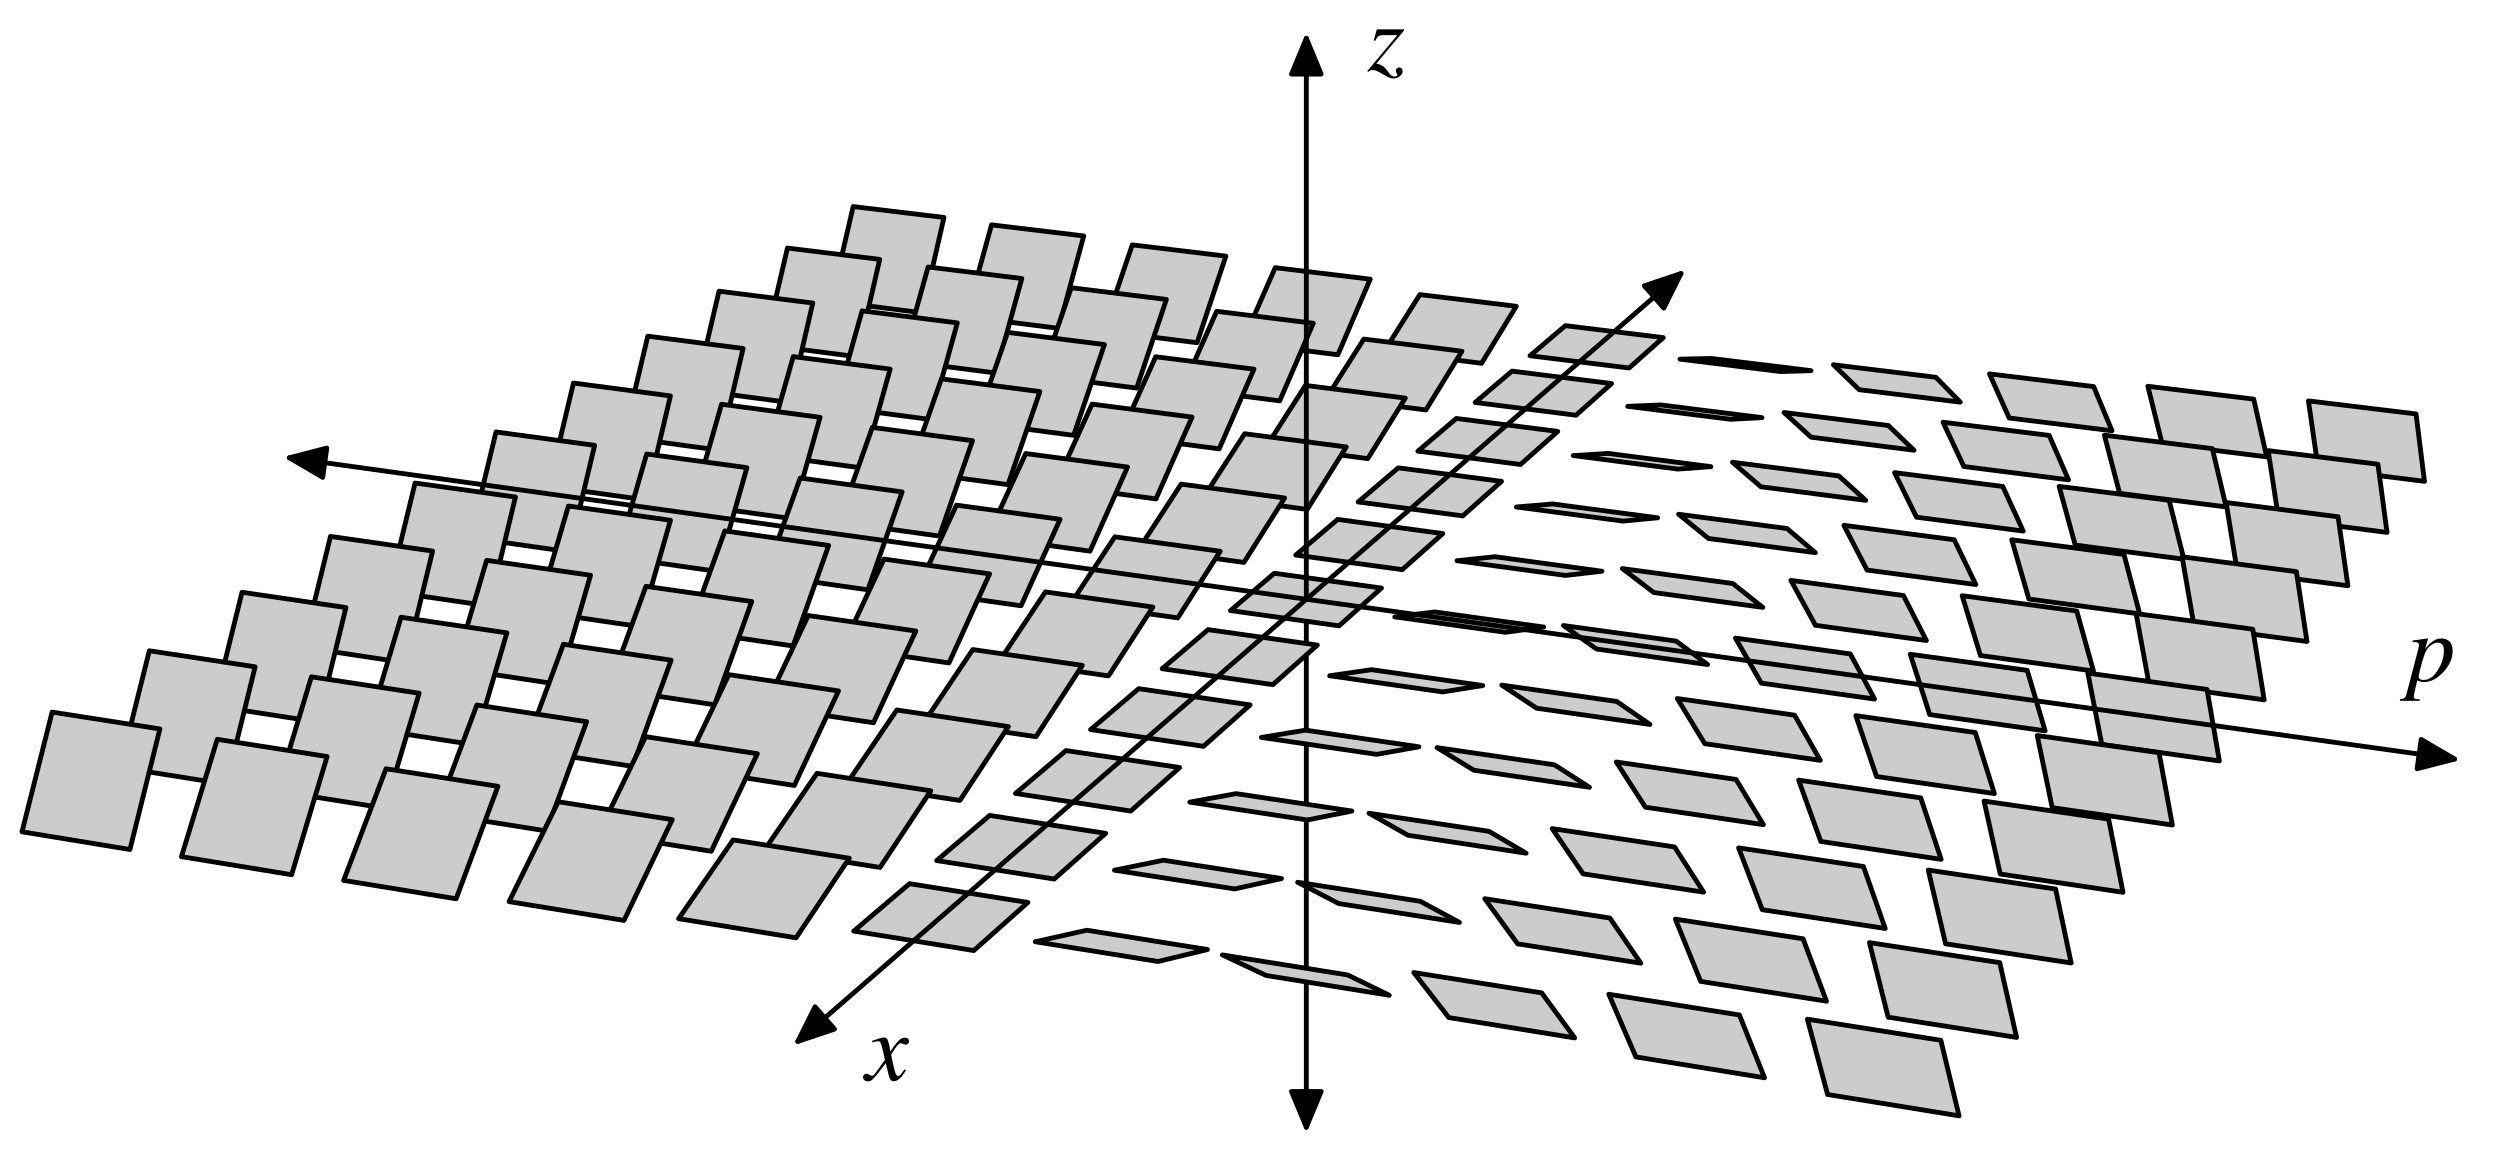 <?xml version="1.0" encoding="UTF-8"?>
<svg xmlns="http://www.w3.org/2000/svg" xmlns:xlink="http://www.w3.org/1999/xlink" width="241.704pt" height="111.52pt" viewBox="0 0 241.704 111.52">
<defs>
<g>
<g id="glyph-0-0">
<path d="M -0.266 -0.312 C -0.266 -0.426 -0.227 -0.508 -0.156 -0.562 C -0.082 -0.613 -0.004 -0.641 0.078 -0.641 C 0.109 -0.641 0.141 -0.633 0.172 -0.625 C 0.211 -0.613 0.254 -0.594 0.297 -0.562 L 0.453 -0.484 C 0.473 -0.473 0.492 -0.461 0.516 -0.453 C 0.535 -0.453 0.562 -0.453 0.594 -0.453 C 0.664 -0.453 0.723 -0.469 0.766 -0.5 C 0.805 -0.539 0.91 -0.676 1.078 -0.906 C 1.191 -1.051 1.445 -1.41 1.844 -1.984 C 1.844 -2.016 1.805 -2.18 1.734 -2.484 C 1.672 -2.785 1.609 -3.039 1.547 -3.25 C 1.492 -3.469 1.441 -3.609 1.391 -3.672 C 1.348 -3.742 1.266 -3.781 1.141 -3.781 C 1.098 -3.781 1.016 -3.766 0.891 -3.734 C 0.805 -3.711 0.723 -3.691 0.641 -3.672 L 0.594 -3.812 L 1.094 -3.984 C 1.227 -4.035 1.348 -4.07 1.453 -4.094 C 1.566 -4.125 1.664 -4.141 1.75 -4.141 C 1.875 -4.141 1.969 -4.102 2.031 -4.031 C 2.125 -3.906 2.207 -3.664 2.281 -3.312 L 2.375 -2.781 C 2.645 -3.207 2.859 -3.504 3.016 -3.672 C 3.148 -3.828 3.273 -3.941 3.391 -4.016 C 3.516 -4.086 3.633 -4.125 3.75 -4.125 C 3.852 -4.125 3.938 -4.109 4 -4.078 C 4.113 -4.023 4.172 -3.926 4.172 -3.781 C 4.172 -3.676 4.141 -3.594 4.078 -3.531 C 4.023 -3.477 3.953 -3.453 3.859 -3.453 C 3.828 -3.453 3.797 -3.453 3.766 -3.453 C 3.734 -3.461 3.703 -3.477 3.672 -3.5 L 3.547 -3.547 C 3.516 -3.555 3.484 -3.566 3.453 -3.578 C 3.422 -3.586 3.398 -3.594 3.391 -3.594 C 3.242 -3.594 3.051 -3.414 2.812 -3.062 C 2.57 -2.707 2.453 -2.504 2.453 -2.453 C 2.453 -2.41 2.477 -2.266 2.531 -2.016 C 2.594 -1.766 2.656 -1.5 2.719 -1.219 C 2.781 -0.957 2.832 -0.773 2.875 -0.672 C 2.945 -0.504 3.023 -0.422 3.109 -0.422 C 3.191 -0.422 3.273 -0.469 3.359 -0.562 C 3.441 -0.656 3.57 -0.82 3.75 -1.062 L 3.875 -0.984 C 3.738 -0.742 3.602 -0.539 3.469 -0.375 C 3.195 -0.062 2.941 0.094 2.703 0.094 C 2.555 0.094 2.438 0.02 2.344 -0.125 C 2.289 -0.207 2.242 -0.344 2.203 -0.531 L 1.922 -1.656 L 0.984 -0.438 C 0.797 -0.227 0.656 -0.086 0.562 -0.016 C 0.469 0.055 0.348 0.094 0.203 0.094 C 0.004 0.094 -0.129 0.035 -0.203 -0.078 C -0.242 -0.141 -0.266 -0.219 -0.266 -0.312 Z M -0.266 -0.312 "/>
</g>
<g id="glyph-0-1">
<path d="M -0.719 1.766 C -0.531 1.766 -0.391 1.727 -0.297 1.656 C -0.203 1.594 -0.133 1.477 -0.094 1.312 L 1.062 -3.109 C 1.094 -3.223 1.109 -3.301 1.109 -3.344 C 1.117 -3.395 1.125 -3.438 1.125 -3.469 C 1.125 -3.562 1.086 -3.633 1.016 -3.688 C 0.941 -3.738 0.832 -3.766 0.688 -3.766 C 0.656 -3.766 0.625 -3.758 0.594 -3.75 C 0.57 -3.75 0.547 -3.75 0.516 -3.75 L 0.5 -3.906 L 1.953 -4.109 C 1.973 -4.117 1.988 -4.109 2 -4.078 C 1.988 -4.035 1.977 -4.004 1.969 -3.984 L 1.719 -3.094 C 1.926 -3.375 2.117 -3.582 2.297 -3.719 C 2.609 -3.977 2.93 -4.109 3.266 -4.109 C 3.609 -4.109 3.879 -4.008 4.078 -3.812 C 4.273 -3.613 4.375 -3.305 4.375 -2.891 C 4.375 -2.172 4.07 -1.488 3.469 -0.844 C 2.863 -0.207 2.242 0.109 1.609 0.109 C 1.473 0.109 1.359 0.094 1.266 0.062 C 1.18 0.039 1.078 0.004 0.953 -0.047 L 0.891 0.219 C 0.816 0.531 0.766 0.754 0.734 0.891 C 0.66 1.234 0.625 1.43 0.625 1.484 C 0.625 1.609 0.66 1.688 0.734 1.719 C 0.816 1.75 0.973 1.77 1.203 1.781 L 1.203 1.922 L -0.719 1.922 Z M 3.531 -2.906 C 3.531 -3.102 3.508 -3.258 3.469 -3.375 C 3.375 -3.594 3.195 -3.703 2.938 -3.703 C 2.707 -3.703 2.461 -3.598 2.203 -3.391 C 1.941 -3.18 1.738 -2.844 1.594 -2.375 C 1.469 -1.988 1.352 -1.586 1.25 -1.172 C 1.145 -0.754 1.094 -0.508 1.094 -0.438 C 1.094 -0.32 1.141 -0.234 1.234 -0.172 C 1.328 -0.117 1.441 -0.094 1.578 -0.094 C 2.109 -0.094 2.578 -0.43 2.984 -1.109 C 3.348 -1.711 3.531 -2.312 3.531 -2.906 Z M 3.531 -2.906 "/>
</g>
<g id="glyph-0-2">
<path d="M 3.531 -3.875 L 0.844 -0.672 C 1.031 -0.641 1.18 -0.594 1.297 -0.531 C 1.492 -0.438 1.664 -0.297 1.812 -0.109 L 2.094 0.266 C 2.156 0.348 2.227 0.422 2.312 0.484 C 2.406 0.547 2.504 0.578 2.609 0.578 C 2.68 0.578 2.742 0.562 2.797 0.531 C 2.848 0.5 2.875 0.461 2.875 0.422 C 2.875 0.398 2.848 0.344 2.797 0.25 C 2.754 0.164 2.734 0.082 2.734 0 C 2.734 -0.094 2.766 -0.164 2.828 -0.219 C 2.898 -0.27 2.977 -0.297 3.062 -0.297 C 3.164 -0.297 3.242 -0.258 3.297 -0.188 C 3.359 -0.113 3.391 -0.023 3.391 0.078 C 3.391 0.242 3.301 0.398 3.125 0.547 C 2.957 0.691 2.75 0.766 2.5 0.766 C 2.363 0.766 2.227 0.738 2.094 0.688 C 2.02 0.656 1.926 0.609 1.812 0.547 L 1.266 0.234 C 1.086 0.141 0.941 0.066 0.828 0.016 C 0.711 -0.023 0.594 -0.047 0.469 -0.047 C 0.383 -0.047 0.316 -0.031 0.266 0 C 0.223 0.02 0.156 0.062 0.062 0.125 L -0.031 0.047 L 2.875 -3.422 L 1.5 -3.422 C 1.301 -3.422 1.148 -3.383 1.047 -3.312 C 0.941 -3.238 0.844 -3.094 0.75 -2.875 L 0.594 -2.906 L 0.891 -3.984 L 3.531 -3.984 Z M 3.531 -3.875 "/>
</g>
</g>
</defs>
<path fill="none" stroke-width="0.5" stroke-linecap="round" stroke-linejoin="round" stroke="rgb(0%, 0%, 0%)" stroke-opacity="1" stroke-miterlimit="10" d="M -0 -0.002 L -0 -54.59 " transform="matrix(0.936, 0, 0, -0.935, 126.297, 57.94)"/>
<path fill-rule="nonzero" fill="rgb(0%, 0%, 0%)" fill-opacity="1" stroke-width="0.5" stroke-linecap="round" stroke-linejoin="round" stroke="rgb(0%, 0%, 0%)" stroke-opacity="1" stroke-miterlimit="10" d="M -1.531 -50.893 L -0 -54.59 L 1.531 -50.893 Z M -1.531 -50.893 " transform="matrix(0.936, 0, 0, -0.935, 126.297, 57.94)"/>
<path fill-rule="nonzero" fill="rgb(79.999%, 79.999%, 79.999%)" fill-opacity="1" stroke-width="0.5" stroke-linecap="round" stroke-linejoin="round" stroke="rgb(0%, 0%, 0%)" stroke-opacity="1" stroke-miterlimit="10" d="M -39.676 29.626 L -49.071 30.808 L -46.806 40.609 L -37.428 39.481 Z M -39.676 29.626 " transform="matrix(0.936, 0, 0, -0.935, 126.297, 57.94)"/>
<path fill-rule="nonzero" fill="rgb(79.999%, 79.999%, 79.999%)" fill-opacity="1" stroke-width="0.5" stroke-linecap="round" stroke-linejoin="round" stroke="rgb(0%, 0%, 0%)" stroke-opacity="1" stroke-miterlimit="10" d="M -25.585 28.017 L -35.133 29.216 L -32.514 38.716 L -22.99 37.571 Z M -25.585 28.017 " transform="matrix(0.936, 0, 0, -0.935, 126.297, 57.94)"/>
<path fill-rule="nonzero" fill="rgb(79.999%, 79.999%, 79.999%)" fill-opacity="1" stroke-width="0.5" stroke-linecap="round" stroke-linejoin="round" stroke="rgb(0%, 0%, 0%)" stroke-opacity="1" stroke-miterlimit="10" d="M -11.284 26.53 L -20.996 27.75 L -17.976 36.648 L -8.31 35.483 Z M -11.284 26.53 " transform="matrix(0.936, 0, 0, -0.935, 126.297, 57.94)"/>
<path fill-rule="nonzero" fill="rgb(79.999%, 79.999%, 79.999%)" fill-opacity="1" stroke-width="0.5" stroke-linecap="round" stroke-linejoin="round" stroke="rgb(0%, 0%, 0%)" stroke-opacity="1" stroke-miterlimit="10" d="M 3.258 25.285 L -6.62 26.522 L -3.212 34.288 L 6.599 33.101 Z M 3.258 25.285 " transform="matrix(0.936, 0, 0, -0.935, 126.297, 57.94)"/>
<path fill-rule="nonzero" fill="rgb(79.999%, 79.999%, 79.999%)" fill-opacity="1" stroke-width="0.5" stroke-linecap="round" stroke-linejoin="round" stroke="rgb(0%, 0%, 0%)" stroke-opacity="1" stroke-miterlimit="10" d="M 18.101 24.404 L 8.047 25.657 L 11.726 31.506 L 21.684 30.298 Z M 18.101 24.404 " transform="matrix(0.936, 0, 0, -0.935, 126.297, 57.94)"/>
<path fill-rule="nonzero" fill="rgb(79.999%, 79.999%, 79.999%)" fill-opacity="1" stroke-width="0.5" stroke-linecap="round" stroke-linejoin="round" stroke="rgb(0%, 0%, 0%)" stroke-opacity="1" stroke-miterlimit="10" d="M 33.335 23.915 L 23.106 25.181 L 26.757 28.293 L 36.869 27.056 Z M 33.335 23.915 " transform="matrix(0.936, 0, 0, -0.935, 126.297, 57.94)"/>
<path fill-rule="nonzero" fill="rgb(79.999%, 79.999%, 79.999%)" fill-opacity="1" stroke-width="0.5" stroke-linecap="round" stroke-linejoin="round" stroke="rgb(0%, 0%, 0%)" stroke-opacity="1" stroke-miterlimit="10" d="M 49 23.547 L 38.596 24.83 L 41.858 24.901 L 52.128 23.639 Z M 49 23.547 " transform="matrix(0.936, 0, 0, -0.935, 126.297, 57.94)"/>
<path fill-rule="nonzero" fill="rgb(79.999%, 79.999%, 79.999%)" fill-opacity="1" stroke-width="0.5" stroke-linecap="round" stroke-linejoin="round" stroke="rgb(0%, 0%, 0%)" stroke-opacity="1" stroke-miterlimit="10" d="M 65.027 22.954 L 54.444 24.249 L 57.105 21.672 L 67.547 20.385 Z M 65.027 22.954 " transform="matrix(0.936, 0, 0, -0.935, 126.297, 57.94)"/>
<path fill-rule="nonzero" fill="rgb(79.999%, 79.999%, 79.999%)" fill-opacity="1" stroke-width="0.5" stroke-linecap="round" stroke-linejoin="round" stroke="rgb(0%, 0%, 0%)" stroke-opacity="1" stroke-miterlimit="10" d="M 81.326 21.993 L 70.567 23.305 L 72.603 18.743 L 83.219 17.427 Z M 81.326 21.993 " transform="matrix(0.936, 0, 0, -0.935, 126.297, 57.94)"/>
<path fill-rule="nonzero" fill="rgb(79.999%, 79.999%, 79.999%)" fill-opacity="1" stroke-width="0.5" stroke-linecap="round" stroke-linejoin="round" stroke="rgb(0%, 0%, 0%)" stroke-opacity="1" stroke-miterlimit="10" d="M 97.858 20.698 L 86.924 22.027 L 88.401 16.074 L 99.201 14.728 Z M 97.858 20.698 " transform="matrix(0.936, 0, 0, -0.935, 126.297, 57.94)"/>
<path fill-rule="nonzero" fill="rgb(79.999%, 79.999%, 79.999%)" fill-opacity="1" stroke-width="0.5" stroke-linecap="round" stroke-linejoin="round" stroke="rgb(0%, 0%, 0%)" stroke-opacity="1" stroke-miterlimit="10" d="M 114.627 19.165 L 103.51 20.514 L 104.511 13.567 L 115.495 12.197 Z M 114.627 19.165 " transform="matrix(0.936, 0, 0, -0.935, 126.297, 57.94)"/>
<path fill-rule="nonzero" fill="rgb(79.999%, 79.999%, 79.999%)" fill-opacity="1" stroke-width="0.5" stroke-linecap="round" stroke-linejoin="round" stroke="rgb(0%, 0%, 0%)" stroke-opacity="1" stroke-miterlimit="10" d="M -46.38 25.076 L -55.929 26.309 L -53.597 36.318 L -44.065 35.144 Z M -46.38 25.076 " transform="matrix(0.936, 0, 0, -0.935, 126.297, 57.94)"/>
<path fill-rule="nonzero" fill="rgb(79.999%, 79.999%, 79.999%)" fill-opacity="1" stroke-width="0.5" stroke-linecap="round" stroke-linejoin="round" stroke="rgb(0%, 0%, 0%)" stroke-opacity="1" stroke-miterlimit="10" d="M -32.063 23.397 L -41.77 24.646 L -39.067 34.359 L -29.389 33.168 Z M -32.063 23.397 " transform="matrix(0.936, 0, 0, -0.935, 126.297, 57.94)"/>
<path fill-rule="nonzero" fill="rgb(79.999%, 79.999%, 79.999%)" fill-opacity="1" stroke-width="0.5" stroke-linecap="round" stroke-linejoin="round" stroke="rgb(0%, 0%, 0%)" stroke-opacity="1" stroke-miterlimit="10" d="M -17.525 21.839 L -27.403 23.109 L -24.283 32.216 L -14.455 31.004 Z M -17.525 21.839 " transform="matrix(0.936, 0, 0, -0.935, 126.297, 57.94)"/>
<path fill-rule="nonzero" fill="rgb(79.999%, 79.999%, 79.999%)" fill-opacity="1" stroke-width="0.5" stroke-linecap="round" stroke-linejoin="round" stroke="rgb(0%, 0%, 0%)" stroke-opacity="1" stroke-miterlimit="10" d="M -2.749 20.519 L -12.794 21.809 L -9.261 29.776 L 0.717 28.54 Z M -2.749 20.519 " transform="matrix(0.936, 0, 0, -0.935, 126.297, 57.94)"/>
<path fill-rule="nonzero" fill="rgb(79.999%, 79.999%, 79.999%)" fill-opacity="1" stroke-width="0.5" stroke-linecap="round" stroke-linejoin="round" stroke="rgb(0%, 0%, 0%)" stroke-opacity="1" stroke-miterlimit="10" d="M 12.348 19.579 L 2.119 20.886 L 5.94 26.906 L 16.073 25.649 Z M 12.348 19.579 " transform="matrix(0.936, 0, 0, -0.935, 126.297, 57.94)"/>
<path fill-rule="nonzero" fill="rgb(79.999%, 79.999%, 79.999%)" fill-opacity="1" stroke-width="0.5" stroke-linecap="round" stroke-linejoin="round" stroke="rgb(0%, 0%, 0%)" stroke-opacity="1" stroke-miterlimit="10" d="M 27.85 19.031 L 17.437 20.351 L 21.242 23.593 L 31.529 22.307 Z M 27.85 19.031 " transform="matrix(0.936, 0, 0, -0.935, 126.297, 57.94)"/>
<path fill-rule="nonzero" fill="rgb(79.999%, 79.999%, 79.999%)" fill-opacity="1" stroke-width="0.5" stroke-linecap="round" stroke-linejoin="round" stroke="rgb(0%, 0%, 0%)" stroke-opacity="1" stroke-miterlimit="10" d="M 43.798 18.614 L 33.202 19.95 L 36.614 20.097 L 47.068 18.781 Z M 43.798 18.614 " transform="matrix(0.936, 0, 0, -0.935, 126.297, 57.94)"/>
<path fill-rule="nonzero" fill="rgb(79.999%, 79.999%, 79.999%)" fill-opacity="1" stroke-width="0.5" stroke-linecap="round" stroke-linejoin="round" stroke="rgb(0%, 0%, 0%)" stroke-opacity="1" stroke-miterlimit="10" d="M 60.121 17.966 L 49.342 19.315 L 52.137 16.759 L 62.766 15.414 Z M 60.121 17.966 " transform="matrix(0.936, 0, 0, -0.935, 126.297, 57.94)"/>
<path fill-rule="nonzero" fill="rgb(79.999%, 79.999%, 79.999%)" fill-opacity="1" stroke-width="0.5" stroke-linecap="round" stroke-linejoin="round" stroke="rgb(0%, 0%, 0%)" stroke-opacity="1" stroke-miterlimit="10" d="M 76.733 16.943 L 65.77 18.309 L 67.918 13.726 L 78.731 12.351 Z M 76.733 16.943 " transform="matrix(0.936, 0, 0, -0.935, 126.297, 57.94)"/>
<path fill-rule="nonzero" fill="rgb(79.999%, 79.999%, 79.999%)" fill-opacity="1" stroke-width="0.5" stroke-linecap="round" stroke-linejoin="round" stroke="rgb(0%, 0%, 0%)" stroke-opacity="1" stroke-miterlimit="10" d="M 93.586 15.576 L 82.439 16.963 L 84.008 10.952 L 95.013 9.548 Z M 93.586 15.576 " transform="matrix(0.936, 0, 0, -0.935, 126.297, 57.94)"/>
<path fill-rule="nonzero" fill="rgb(79.999%, 79.999%, 79.999%)" fill-opacity="1" stroke-width="0.5" stroke-linecap="round" stroke-linejoin="round" stroke="rgb(0%, 0%, 0%)" stroke-opacity="1" stroke-miterlimit="10" d="M 110.689 13.964 L 99.351 15.372 L 100.423 8.345 L 111.628 6.916 Z M 110.689 13.964 " transform="matrix(0.936, 0, 0, -0.935, 126.297, 57.94)"/>
<path fill-rule="nonzero" fill="rgb(79.999%, 79.999%, 79.999%)" fill-opacity="1" stroke-width="0.5" stroke-linecap="round" stroke-linejoin="round" stroke="rgb(0%, 0%, 0%)" stroke-opacity="1" stroke-miterlimit="10" d="M -53.359 20.343 L -63.062 21.626 L -60.664 31.857 L -50.977 30.632 Z M -53.359 20.343 " transform="matrix(0.936, 0, 0, -0.935, 126.297, 57.94)"/>
<path fill-rule="nonzero" fill="rgb(79.999%, 79.999%, 79.999%)" fill-opacity="1" stroke-width="0.5" stroke-linecap="round" stroke-linejoin="round" stroke="rgb(0%, 0%, 0%)" stroke-opacity="1" stroke-miterlimit="10" d="M -38.809 18.589 L -48.679 19.892 L -45.888 29.822 L -36.047 28.581 Z M -38.809 18.589 " transform="matrix(0.936, 0, 0, -0.935, 126.297, 57.94)"/>
<path fill-rule="nonzero" fill="rgb(79.999%, 79.999%, 79.999%)" fill-opacity="1" stroke-width="0.5" stroke-linecap="round" stroke-linejoin="round" stroke="rgb(0%, 0%, 0%)" stroke-opacity="1" stroke-miterlimit="10" d="M -24.033 16.951 L -34.078 18.275 L -30.849 27.6 L -20.854 26.338 Z M -24.033 16.951 " transform="matrix(0.936, 0, 0, -0.935, 126.297, 57.94)"/>
<path fill-rule="nonzero" fill="rgb(79.999%, 79.999%, 79.999%)" fill-opacity="1" stroke-width="0.5" stroke-linecap="round" stroke-linejoin="round" stroke="rgb(0%, 0%, 0%)" stroke-opacity="1" stroke-miterlimit="10" d="M -9.002 15.556 L -19.227 16.901 L -15.56 25.076 L -5.411 23.794 Z M -9.002 15.556 " transform="matrix(0.936, 0, 0, -0.935, 126.297, 57.94)"/>
<path fill-rule="nonzero" fill="rgb(79.999%, 79.999%, 79.999%)" fill-opacity="1" stroke-width="0.5" stroke-linecap="round" stroke-linejoin="round" stroke="rgb(0%, 0%, 0%)" stroke-opacity="1" stroke-miterlimit="10" d="M 6.349 14.545 L -4.063 15.911 L -0.088 22.114 L 10.225 20.803 Z M 6.349 14.545 " transform="matrix(0.936, 0, 0, -0.935, 126.297, 57.94)"/>
<path fill-rule="nonzero" fill="rgb(79.999%, 79.999%, 79.999%)" fill-opacity="1" stroke-width="0.5" stroke-linecap="round" stroke-linejoin="round" stroke="rgb(0%, 0%, 0%)" stroke-opacity="1" stroke-miterlimit="10" d="M 22.126 13.939 L 11.522 15.317 L 15.493 18.697 L 25.968 17.356 Z M 22.126 13.939 " transform="matrix(0.936, 0, 0, -0.935, 126.297, 57.94)"/>
<path fill-rule="nonzero" fill="rgb(79.999%, 79.999%, 79.999%)" fill-opacity="1" stroke-width="0.5" stroke-linecap="round" stroke-linejoin="round" stroke="rgb(0%, 0%, 0%)" stroke-opacity="1" stroke-miterlimit="10" d="M 38.366 13.463 L 27.574 14.858 L 31.145 15.084 L 41.791 13.713 Z M 38.366 13.463 " transform="matrix(0.936, 0, 0, -0.935, 126.297, 57.94)"/>
<path fill-rule="nonzero" fill="rgb(79.999%, 79.999%, 79.999%)" fill-opacity="1" stroke-width="0.5" stroke-linecap="round" stroke-linejoin="round" stroke="rgb(0%, 0%, 0%)" stroke-opacity="1" stroke-miterlimit="10" d="M 55.003 12.757 L 44.019 14.169 L 46.951 11.633 L 57.785 10.229 Z M 55.003 12.757 " transform="matrix(0.936, 0, 0, -0.935, 126.297, 57.94)"/>
<path fill-rule="nonzero" fill="rgb(79.999%, 79.999%, 79.999%)" fill-opacity="1" stroke-width="0.5" stroke-linecap="round" stroke-linejoin="round" stroke="rgb(0%, 0%, 0%)" stroke-opacity="1" stroke-miterlimit="10" d="M 71.935 11.666 L 60.764 13.095 L 63.029 8.487 L 74.05 7.054 Z M 71.935 11.666 " transform="matrix(0.936, 0, 0, -0.935, 126.297, 57.94)"/>
<path fill-rule="nonzero" fill="rgb(79.999%, 79.999%, 79.999%)" fill-opacity="1" stroke-width="0.5" stroke-linecap="round" stroke-linejoin="round" stroke="rgb(0%, 0%, 0%)" stroke-opacity="1" stroke-miterlimit="10" d="M 89.126 10.229 L 77.759 11.675 L 79.423 5.605 L 90.645 4.142 Z M 89.126 10.229 " transform="matrix(0.936, 0, 0, -0.935, 126.297, 57.94)"/>
<path fill-rule="nonzero" fill="rgb(79.999%, 79.999%, 79.999%)" fill-opacity="1" stroke-width="0.5" stroke-linecap="round" stroke-linejoin="round" stroke="rgb(0%, 0%, 0%)" stroke-opacity="1" stroke-miterlimit="10" d="M 106.572 8.533 L 95.004 10.008 L 96.16 2.893 L 107.586 1.402 Z M 106.572 8.533 " transform="matrix(0.936, 0, 0, -0.935, 126.297, 57.94)"/>
<path fill-rule="nonzero" fill="rgb(79.999%, 79.999%, 79.999%)" fill-opacity="1" stroke-width="0.5" stroke-linecap="round" stroke-linejoin="round" stroke="rgb(0%, 0%, 0%)" stroke-opacity="1" stroke-miterlimit="10" d="M -60.63 15.414 L -70.496 16.75 L -68.022 27.207 L -58.177 25.933 Z M -60.63 15.414 " transform="matrix(0.936, 0, 0, -0.935, 126.297, 57.94)"/>
<path fill-rule="nonzero" fill="rgb(79.999%, 79.999%, 79.999%)" fill-opacity="1" stroke-width="0.5" stroke-linecap="round" stroke-linejoin="round" stroke="rgb(0%, 0%, 0%)" stroke-opacity="1" stroke-miterlimit="10" d="M -45.842 13.571 L -55.879 14.929 L -52.996 25.093 L -42.989 23.798 Z M -45.842 13.571 " transform="matrix(0.936, 0, 0, -0.935, 126.297, 57.94)"/>
<path fill-rule="nonzero" fill="rgb(79.999%, 79.999%, 79.999%)" fill-opacity="1" stroke-width="0.5" stroke-linecap="round" stroke-linejoin="round" stroke="rgb(0%, 0%, 0%)" stroke-opacity="1" stroke-miterlimit="10" d="M -30.816 11.854 L -41.036 13.233 L -37.691 22.791 L -27.52 21.475 Z M -30.816 11.854 " transform="matrix(0.936, 0, 0, -0.935, 126.297, 57.94)"/>
<path fill-rule="nonzero" fill="rgb(79.999%, 79.999%, 79.999%)" fill-opacity="1" stroke-width="0.5" stroke-linecap="round" stroke-linejoin="round" stroke="rgb(0%, 0%, 0%)" stroke-opacity="1" stroke-miterlimit="10" d="M -15.531 10.38 L -25.935 11.783 L -22.131 20.18 L -11.802 18.839 Z M -15.531 10.38 " transform="matrix(0.936, 0, 0, -0.935, 126.297, 57.94)"/>
<path fill-rule="nonzero" fill="rgb(79.999%, 79.999%, 79.999%)" fill-opacity="1" stroke-width="0.5" stroke-linecap="round" stroke-linejoin="round" stroke="rgb(0%, 0%, 0%)" stroke-opacity="1" stroke-miterlimit="10" d="M 0.092 9.293 L -10.508 10.718 L -6.37 17.118 L 4.126 15.752 Z M 0.092 9.293 " transform="matrix(0.936, 0, 0, -0.935, 126.297, 57.94)"/>
<path fill-rule="nonzero" fill="rgb(79.999%, 79.999%, 79.999%)" fill-opacity="1" stroke-width="0.5" stroke-linecap="round" stroke-linejoin="round" stroke="rgb(0%, 0%, 0%)" stroke-opacity="1" stroke-miterlimit="10" d="M 16.152 8.621 L 5.352 10.062 L 9.494 13.592 L 20.161 12.193 Z M 16.152 8.621 " transform="matrix(0.936, 0, 0, -0.935, 126.297, 57.94)"/>
<path fill-rule="nonzero" fill="rgb(79.999%, 79.999%, 79.999%)" fill-opacity="1" stroke-width="0.5" stroke-linecap="round" stroke-linejoin="round" stroke="rgb(0%, 0%, 0%)" stroke-opacity="1" stroke-miterlimit="10" d="M 32.697 8.086 L 21.701 9.544 L 25.438 9.857 L 36.285 8.424 Z M 32.697 8.086 " transform="matrix(0.936, 0, 0, -0.935, 126.297, 57.94)"/>
<path fill-rule="nonzero" fill="rgb(79.999%, 79.999%, 79.999%)" fill-opacity="1" stroke-width="0.5" stroke-linecap="round" stroke-linejoin="round" stroke="rgb(0%, 0%, 0%)" stroke-opacity="1" stroke-miterlimit="10" d="M 49.655 7.317 L 38.458 8.792 L 41.541 6.286 L 52.579 4.819 Z M 49.655 7.317 " transform="matrix(0.936, 0, 0, -0.935, 126.297, 57.94)"/>
<path fill-rule="nonzero" fill="rgb(79.999%, 79.999%, 79.999%)" fill-opacity="1" stroke-width="0.5" stroke-linecap="round" stroke-linejoin="round" stroke="rgb(0%, 0%, 0%)" stroke-opacity="1" stroke-miterlimit="10" d="M 66.921 6.156 L 55.528 7.647 L 57.923 3.019 L 69.157 1.523 Z M 66.921 6.156 " transform="matrix(0.936, 0, 0, -0.935, 126.297, 57.94)"/>
<path fill-rule="nonzero" fill="rgb(79.999%, 79.999%, 79.999%)" fill-opacity="1" stroke-width="0.5" stroke-linecap="round" stroke-linejoin="round" stroke="rgb(0%, 0%, 0%)" stroke-opacity="1" stroke-miterlimit="10" d="M 84.458 4.635 L 72.865 6.152 L 74.638 0.023 L 86.081 -1.51 Z M 84.458 4.635 " transform="matrix(0.936, 0, 0, -0.935, 126.297, 57.94)"/>
<path fill-rule="nonzero" fill="rgb(79.999%, 79.999%, 79.999%)" fill-opacity="1" stroke-width="0.5" stroke-linecap="round" stroke-linejoin="round" stroke="rgb(0%, 0%, 0%)" stroke-opacity="1" stroke-miterlimit="10" d="M 102.267 2.856 L 90.461 4.393 L 91.704 -2.801 L 103.36 -4.363 Z M 102.267 2.856 " transform="matrix(0.936, 0, 0, -0.935, 126.297, 57.94)"/>
<path fill-rule="nonzero" fill="rgb(79.999%, 79.999%, 79.999%)" fill-opacity="1" stroke-width="0.5" stroke-linecap="round" stroke-linejoin="round" stroke="rgb(0%, 0%, 0%)" stroke-opacity="1" stroke-miterlimit="10" d="M -68.214 10.271 L -78.243 11.666 L -75.698 22.361 L -65.682 21.028 Z M -68.214 10.271 " transform="matrix(0.936, 0, 0, -0.935, 126.297, 57.94)"/>
<path fill-rule="nonzero" fill="rgb(79.999%, 79.999%, 79.999%)" fill-opacity="1" stroke-width="0.5" stroke-linecap="round" stroke-linejoin="round" stroke="rgb(0%, 0%, 0%)" stroke-opacity="1" stroke-miterlimit="10" d="M -53.176 8.345 L -63.384 9.761 L -60.405 20.163 L -50.226 18.814 Z M -53.176 8.345 " transform="matrix(0.936, 0, 0, -0.935, 126.297, 57.94)"/>
<path fill-rule="nonzero" fill="rgb(79.999%, 79.999%, 79.999%)" fill-opacity="1" stroke-width="0.5" stroke-linecap="round" stroke-linejoin="round" stroke="rgb(0%, 0%, 0%)" stroke-opacity="1" stroke-miterlimit="10" d="M -37.895 6.536 L -48.295 7.977 L -44.828 17.774 L -34.483 16.399 Z M -37.895 6.536 " transform="matrix(0.936, 0, 0, -0.935, 126.297, 57.94)"/>
<path fill-rule="nonzero" fill="rgb(79.999%, 79.999%, 79.999%)" fill-opacity="1" stroke-width="0.5" stroke-linecap="round" stroke-linejoin="round" stroke="rgb(0%, 0%, 0%)" stroke-opacity="1" stroke-miterlimit="10" d="M -22.343 4.978 L -32.939 6.44 L -28.984 15.071 L -18.468 13.671 Z M -22.343 4.978 " transform="matrix(0.936, 0, 0, -0.935, 126.297, 57.94)"/>
<path fill-rule="nonzero" fill="rgb(79.999%, 79.999%, 79.999%)" fill-opacity="1" stroke-width="0.5" stroke-linecap="round" stroke-linejoin="round" stroke="rgb(0%, 0%, 0%)" stroke-opacity="1" stroke-miterlimit="10" d="M -6.445 3.812 L -17.241 5.295 L -12.932 11.904 L -2.244 10.476 Z M -6.445 3.812 " transform="matrix(0.936, 0, 0, -0.935, 126.297, 57.94)"/>
<path fill-rule="nonzero" fill="rgb(79.999%, 79.999%, 79.999%)" fill-opacity="1" stroke-width="0.5" stroke-linecap="round" stroke-linejoin="round" stroke="rgb(0%, 0%, 0%)" stroke-opacity="1" stroke-miterlimit="10" d="M 9.907 3.065 L -1.093 4.573 L 3.233 8.257 L 14.1 6.795 Z M 9.907 3.065 " transform="matrix(0.936, 0, 0, -0.935, 126.297, 57.94)"/>
<path fill-rule="nonzero" fill="rgb(79.999%, 79.999%, 79.999%)" fill-opacity="1" stroke-width="0.5" stroke-linecap="round" stroke-linejoin="round" stroke="rgb(0%, 0%, 0%)" stroke-opacity="1" stroke-miterlimit="10" d="M 26.769 2.467 L 15.56 3.988 L 19.481 4.401 L 30.532 2.902 Z M 26.769 2.467 " transform="matrix(0.936, 0, 0, -0.935, 126.297, 57.94)"/>
<path fill-rule="nonzero" fill="rgb(79.999%, 79.999%, 79.999%)" fill-opacity="1" stroke-width="0.5" stroke-linecap="round" stroke-linejoin="round" stroke="rgb(0%, 0%, 0%)" stroke-opacity="1" stroke-miterlimit="10" d="M 44.06 1.627 L 32.647 3.173 L 35.888 0.696 L 47.143 -0.833 Z M 44.06 1.627 " transform="matrix(0.936, 0, 0, -0.935, 126.297, 57.94)"/>
<path fill-rule="nonzero" fill="rgb(79.999%, 79.999%, 79.999%)" fill-opacity="1" stroke-width="0.5" stroke-linecap="round" stroke-linejoin="round" stroke="rgb(0%, 0%, 0%)" stroke-opacity="1" stroke-miterlimit="10" d="M 61.677 0.387 L 50.055 1.953 L 52.587 -2.692 L 64.047 -4.263 Z M 61.677 0.387 " transform="matrix(0.936, 0, 0, -0.935, 126.297, 57.94)"/>
<path fill-rule="nonzero" fill="rgb(79.999%, 79.999%, 79.999%)" fill-opacity="1" stroke-width="0.5" stroke-linecap="round" stroke-linejoin="round" stroke="rgb(0%, 0%, 0%)" stroke-opacity="1" stroke-miterlimit="10" d="M 79.578 -1.217 L 67.743 0.37 L 69.632 -5.817 L 81.305 -7.417 Z M 79.578 -1.217 " transform="matrix(0.936, 0, 0, -0.935, 126.297, 57.94)"/>
<path fill-rule="nonzero" fill="rgb(79.999%, 79.999%, 79.999%)" fill-opacity="1" stroke-width="0.5" stroke-linecap="round" stroke-linejoin="round" stroke="rgb(0%, 0%, 0%)" stroke-opacity="1" stroke-miterlimit="10" d="M 97.762 -3.093 L 85.71 -1.481 L 87.045 -8.762 L 98.938 -10.396 Z M 97.762 -3.093 " transform="matrix(0.936, 0, 0, -0.935, 126.297, 57.94)"/>
<path fill-rule="nonzero" fill="rgb(79.999%, 79.999%, 79.999%)" fill-opacity="1" stroke-width="0.5" stroke-linecap="round" stroke-linejoin="round" stroke="rgb(0%, 0%, 0%)" stroke-opacity="1" stroke-miterlimit="10" d="M -76.128 4.907 L -86.332 6.361 L -83.699 17.302 L -73.512 15.915 Z M -76.128 4.907 " transform="matrix(0.936, 0, 0, -0.935, 126.297, 57.94)"/>
<path fill-rule="nonzero" fill="rgb(79.999%, 79.999%, 79.999%)" fill-opacity="1" stroke-width="0.5" stroke-linecap="round" stroke-linejoin="round" stroke="rgb(0%, 0%, 0%)" stroke-opacity="1" stroke-miterlimit="10" d="M -60.831 2.881 L -71.222 4.36 L -68.139 15.021 L -57.781 13.609 Z M -60.831 2.881 " transform="matrix(0.936, 0, 0, -0.935, 126.297, 57.94)"/>
<path fill-rule="nonzero" fill="rgb(79.999%, 79.999%, 79.999%)" fill-opacity="1" stroke-width="0.5" stroke-linecap="round" stroke-linejoin="round" stroke="rgb(0%, 0%, 0%)" stroke-opacity="1" stroke-miterlimit="10" d="M -45.287 0.98 L -55.875 2.488 L -52.279 12.539 L -41.75 11.102 Z M -45.287 0.98 " transform="matrix(0.936, 0, 0, -0.935, 126.297, 57.94)"/>
<path fill-rule="nonzero" fill="rgb(79.999%, 79.999%, 79.999%)" fill-opacity="1" stroke-width="0.5" stroke-linecap="round" stroke-linejoin="round" stroke="rgb(0%, 0%, 0%)" stroke-opacity="1" stroke-miterlimit="10" d="M -29.464 -0.67 L -40.252 0.859 L -36.139 9.732 L -25.434 8.27 Z M -29.464 -0.67 " transform="matrix(0.936, 0, 0, -0.935, 126.297, 57.94)"/>
<path fill-rule="nonzero" fill="rgb(79.999%, 79.999%, 79.999%)" fill-opacity="1" stroke-width="0.5" stroke-linecap="round" stroke-linejoin="round" stroke="rgb(0%, 0%, 0%)" stroke-opacity="1" stroke-miterlimit="10" d="M -13.278 -1.923 L -24.279 -0.369 L -19.782 6.457 L -8.898 4.965 Z M -13.278 -1.923 " transform="matrix(0.936, 0, 0, -0.935, 126.297, 57.94)"/>
<path fill-rule="nonzero" fill="rgb(79.999%, 79.999%, 79.999%)" fill-opacity="1" stroke-width="0.5" stroke-linecap="round" stroke-linejoin="round" stroke="rgb(0%, 0%, 0%)" stroke-opacity="1" stroke-miterlimit="10" d="M 3.379 -2.746 L -7.834 -1.167 L -3.308 2.689 L 7.763 1.16 Z M 3.379 -2.746 " transform="matrix(0.936, 0, 0, -0.935, 126.297, 57.94)"/>
<path fill-rule="nonzero" fill="rgb(79.999%, 79.999%, 79.999%)" fill-opacity="1" stroke-width="0.5" stroke-linecap="round" stroke-linejoin="round" stroke="rgb(0%, 0%, 0%)" stroke-opacity="1" stroke-miterlimit="10" d="M 20.566 -3.415 L 9.14 -1.819 L 13.249 -1.309 L 24.516 -2.872 Z M 20.566 -3.415 " transform="matrix(0.936, 0, 0, -0.935, 126.297, 57.94)"/>
<path fill-rule="nonzero" fill="rgb(79.999%, 79.999%, 79.999%)" fill-opacity="1" stroke-width="0.5" stroke-linecap="round" stroke-linejoin="round" stroke="rgb(0%, 0%, 0%)" stroke-opacity="1" stroke-miterlimit="10" d="M 38.204 -4.326 L 26.561 -2.713 L 29.977 -5.144 L 41.453 -6.749 Z M 38.204 -4.326 " transform="matrix(0.936, 0, 0, -0.935, 126.297, 57.94)"/>
<path fill-rule="nonzero" fill="rgb(79.999%, 79.999%, 79.999%)" fill-opacity="1" stroke-width="0.5" stroke-linecap="round" stroke-linejoin="round" stroke="rgb(0%, 0%, 0%)" stroke-opacity="1" stroke-miterlimit="10" d="M 56.187 -5.65 L 44.327 -4.012 L 47.001 -8.67 L 58.694 -10.316 Z M 56.187 -5.65 " transform="matrix(0.936, 0, 0, -0.935, 126.297, 57.94)"/>
<path fill-rule="nonzero" fill="rgb(79.999%, 79.999%, 79.999%)" fill-opacity="1" stroke-width="0.5" stroke-linecap="round" stroke-linejoin="round" stroke="rgb(0%, 0%, 0%)" stroke-opacity="1" stroke-miterlimit="10" d="M 74.463 -7.35 L 62.382 -5.687 L 64.393 -11.925 L 76.311 -13.604 Z M 74.463 -7.35 " transform="matrix(0.936, 0, 0, -0.935, 126.297, 57.94)"/>
<path fill-rule="nonzero" fill="rgb(79.999%, 79.999%, 79.999%)" fill-opacity="1" stroke-width="0.5" stroke-linecap="round" stroke-linejoin="round" stroke="rgb(0%, 0%, 0%)" stroke-opacity="1" stroke-miterlimit="10" d="M 93.035 -9.326 L 80.725 -7.634 L 82.164 -15.003 L 94.312 -16.716 Z M 93.035 -9.326 " transform="matrix(0.936, 0, 0, -0.935, 126.297, 57.94)"/>
<path fill-rule="nonzero" fill="rgb(79.999%, 79.999%, 79.999%)" fill-opacity="1" stroke-width="0.5" stroke-linecap="round" stroke-linejoin="round" stroke="rgb(0%, 0%, 0%)" stroke-opacity="1" stroke-miterlimit="10" d="M -84.392 -0.699 L -94.775 0.817 L -92.059 12.021 L -81.693 10.572 Z M -84.392 -0.699 " transform="matrix(0.936, 0, 0, -0.935, 126.297, 57.94)"/>
<path fill-rule="nonzero" fill="rgb(79.999%, 79.999%, 79.999%)" fill-opacity="1" stroke-width="0.5" stroke-linecap="round" stroke-linejoin="round" stroke="rgb(0%, 0%, 0%)" stroke-opacity="1" stroke-miterlimit="10" d="M -68.836 -2.826 L -79.411 -1.28 L -76.22 9.644 L -65.678 8.17 Z M -68.836 -2.826 " transform="matrix(0.936, 0, 0, -0.935, 126.297, 57.94)"/>
<path fill-rule="nonzero" fill="rgb(79.999%, 79.999%, 79.999%)" fill-opacity="1" stroke-width="0.5" stroke-linecap="round" stroke-linejoin="round" stroke="rgb(0%, 0%, 0%)" stroke-opacity="1" stroke-miterlimit="10" d="M -53.017 -4.827 L -63.797 -3.252 L -60.063 7.067 L -49.342 5.563 Z M -53.017 -4.827 " transform="matrix(0.936, 0, 0, -0.935, 126.297, 57.94)"/>
<path fill-rule="nonzero" fill="rgb(79.999%, 79.999%, 79.999%)" fill-opacity="1" stroke-width="0.5" stroke-linecap="round" stroke-linejoin="round" stroke="rgb(0%, 0%, 0%)" stroke-opacity="1" stroke-miterlimit="10" d="M -36.911 -6.581 L -47.903 -4.977 L -43.623 4.155 L -32.714 2.626 Z M -36.911 -6.581 " transform="matrix(0.936, 0, 0, -0.935, 126.297, 57.94)"/>
<path fill-rule="nonzero" fill="rgb(79.999%, 79.999%, 79.999%)" fill-opacity="1" stroke-width="0.5" stroke-linecap="round" stroke-linejoin="round" stroke="rgb(0%, 0%, 0%)" stroke-opacity="1" stroke-miterlimit="10" d="M -20.433 -7.922 L -31.642 -6.297 L -26.949 0.763 L -15.852 -0.804 Z M -20.433 -7.922 " transform="matrix(0.936, 0, 0, -0.935, 126.297, 57.94)"/>
<path fill-rule="nonzero" fill="rgb(79.999%, 79.999%, 79.999%)" fill-opacity="1" stroke-width="0.5" stroke-linecap="round" stroke-linejoin="round" stroke="rgb(0%, 0%, 0%)" stroke-opacity="1" stroke-miterlimit="10" d="M -3.458 -8.829 L -14.889 -7.179 L -10.15 -3.139 L 1.135 -4.739 Z M -3.458 -8.829 " transform="matrix(0.936, 0, 0, -0.935, 126.297, 57.94)"/>
<path fill-rule="nonzero" fill="rgb(79.999%, 79.999%, 79.999%)" fill-opacity="1" stroke-width="0.5" stroke-linecap="round" stroke-linejoin="round" stroke="rgb(0%, 0%, 0%)" stroke-opacity="1" stroke-miterlimit="10" d="M 14.071 -9.577 L 2.411 -7.906 L 6.733 -7.279 L 18.221 -8.921 Z M 14.071 -9.577 " transform="matrix(0.936, 0, 0, -0.935, 126.297, 57.94)"/>
<path fill-rule="nonzero" fill="rgb(79.999%, 79.999%, 79.999%)" fill-opacity="1" stroke-width="0.5" stroke-linecap="round" stroke-linejoin="round" stroke="rgb(0%, 0%, 0%)" stroke-opacity="1" stroke-miterlimit="10" d="M 32.067 -10.567 L 20.186 -8.875 L 23.791 -11.265 L 35.496 -12.944 Z M 32.067 -10.567 " transform="matrix(0.936, 0, 0, -0.935, 126.297, 57.94)"/>
<path fill-rule="nonzero" fill="rgb(79.999%, 79.999%, 79.999%)" fill-opacity="1" stroke-width="0.5" stroke-linecap="round" stroke-linejoin="round" stroke="rgb(0%, 0%, 0%)" stroke-opacity="1" stroke-miterlimit="10" d="M 50.431 -11.983 L 38.32 -10.262 L 41.157 -14.932 L 53.088 -16.654 Z M 50.431 -11.983 " transform="matrix(0.936, 0, 0, -0.935, 126.297, 57.94)"/>
<path fill-rule="nonzero" fill="rgb(79.999%, 79.999%, 79.999%)" fill-opacity="1" stroke-width="0.5" stroke-linecap="round" stroke-linejoin="round" stroke="rgb(0%, 0%, 0%)" stroke-opacity="1" stroke-miterlimit="10" d="M 69.099 -13.779 L 56.759 -12.033 L 58.903 -18.329 L 71.068 -20.088 Z M 69.099 -13.779 " transform="matrix(0.936, 0, 0, -0.935, 126.297, 57.94)"/>
<path fill-rule="nonzero" fill="rgb(79.999%, 79.999%, 79.999%)" fill-opacity="1" stroke-width="0.5" stroke-linecap="round" stroke-linejoin="round" stroke="rgb(0%, 0%, 0%)" stroke-opacity="1" stroke-miterlimit="10" d="M 88.079 -15.864 L 75.498 -14.089 L 77.045 -21.546 L 89.456 -23.342 Z M 88.079 -15.864 " transform="matrix(0.936, 0, 0, -0.935, 126.297, 57.94)"/>
<path fill-rule="nonzero" fill="rgb(79.999%, 79.999%, 79.999%)" fill-opacity="1" stroke-width="0.5" stroke-linecap="round" stroke-linejoin="round" stroke="rgb(0%, 0%, 0%)" stroke-opacity="1" stroke-miterlimit="10" d="M -93.035 -6.561 L -103.602 -4.973 L -100.795 6.503 L -90.249 4.986 Z M -93.035 -6.561 " transform="matrix(0.936, 0, 0, -0.935, 126.297, 57.94)"/>
<path fill-rule="nonzero" fill="rgb(79.999%, 79.999%, 79.999%)" fill-opacity="1" stroke-width="0.5" stroke-linecap="round" stroke-linejoin="round" stroke="rgb(0%, 0%, 0%)" stroke-opacity="1" stroke-miterlimit="10" d="M -77.208 -8.796 L -87.975 -7.175 L -84.667 4.025 L -73.934 2.484 Z M -77.208 -8.796 " transform="matrix(0.936, 0, 0, -0.935, 126.297, 57.94)"/>
<path fill-rule="nonzero" fill="rgb(79.999%, 79.999%, 79.999%)" fill-opacity="1" stroke-width="0.5" stroke-linecap="round" stroke-linejoin="round" stroke="rgb(0%, 0%, 0%)" stroke-opacity="1" stroke-miterlimit="10" d="M -61.11 -10.909 L -72.09 -9.259 L -68.21 1.339 L -57.289 -0.232 Z M -61.11 -10.909 " transform="matrix(0.936, 0, 0, -0.935, 126.297, 57.94)"/>
<path fill-rule="nonzero" fill="rgb(79.999%, 79.999%, 79.999%)" fill-opacity="1" stroke-width="0.5" stroke-linecap="round" stroke-linejoin="round" stroke="rgb(0%, 0%, 0%)" stroke-opacity="1" stroke-miterlimit="10" d="M -44.711 -12.764 L -55.908 -11.089 L -51.449 -1.681 L -40.335 -3.281 Z M -44.711 -12.764 " transform="matrix(0.936, 0, 0, -0.935, 126.297, 57.94)"/>
<path fill-rule="nonzero" fill="rgb(79.999%, 79.999%, 79.999%)" fill-opacity="1" stroke-width="0.5" stroke-linecap="round" stroke-linejoin="round" stroke="rgb(0%, 0%, 0%)" stroke-opacity="1" stroke-miterlimit="10" d="M -27.925 -14.21 L -39.351 -12.505 L -34.449 -5.199 L -23.14 -6.836 Z M -27.925 -14.21 " transform="matrix(0.936, 0, 0, -0.935, 126.297, 57.94)"/>
<path fill-rule="nonzero" fill="rgb(79.999%, 79.999%, 79.999%)" fill-opacity="1" stroke-width="0.5" stroke-linecap="round" stroke-linejoin="round" stroke="rgb(0%, 0%, 0%)" stroke-opacity="1" stroke-miterlimit="10" d="M -10.621 -15.204 L -22.285 -13.475 L -17.316 -9.243 L -5.807 -10.922 Z M -10.621 -15.204 " transform="matrix(0.936, 0, 0, -0.935, 126.297, 57.94)"/>
<path fill-rule="nonzero" fill="rgb(79.999%, 79.999%, 79.999%)" fill-opacity="1" stroke-width="0.5" stroke-linecap="round" stroke-linejoin="round" stroke="rgb(0%, 0%, 0%)" stroke-opacity="1" stroke-miterlimit="10" d="M 7.258 -16.035 L -4.639 -14.285 L -0.096 -13.533 L 11.626 -15.254 Z M 7.258 -16.035 " transform="matrix(0.936, 0, 0, -0.935, 126.297, 57.94)"/>
<path fill-rule="nonzero" fill="rgb(79.999%, 79.999%, 79.999%)" fill-opacity="1" stroke-width="0.5" stroke-linecap="round" stroke-linejoin="round" stroke="rgb(0%, 0%, 0%)" stroke-opacity="1" stroke-miterlimit="10" d="M 25.63 -17.117 L 13.499 -15.338 L 17.304 -17.677 L 29.251 -19.44 Z M 25.63 -17.117 " transform="matrix(0.936, 0, 0, -0.935, 126.297, 57.94)"/>
<path fill-rule="nonzero" fill="rgb(79.999%, 79.999%, 79.999%)" fill-opacity="1" stroke-width="0.5" stroke-linecap="round" stroke-linejoin="round" stroke="rgb(0%, 0%, 0%)" stroke-opacity="1" stroke-miterlimit="10" d="M 44.386 -18.63 L 32.017 -16.825 L 35.025 -21.5 L 47.21 -23.304 Z M 44.386 -18.63 " transform="matrix(0.936, 0, 0, -0.935, 126.297, 57.94)"/>
<path fill-rule="nonzero" fill="rgb(79.999%, 79.999%, 79.999%)" fill-opacity="1" stroke-width="0.5" stroke-linecap="round" stroke-linejoin="round" stroke="rgb(0%, 0%, 0%)" stroke-opacity="1" stroke-miterlimit="10" d="M 63.467 -20.535 L 50.856 -18.701 L 53.142 -25.042 L 65.573 -26.893 Z M 63.467 -20.535 " transform="matrix(0.936, 0, 0, -0.935, 126.297, 57.94)"/>
<path fill-rule="nonzero" fill="rgb(79.999%, 79.999%, 79.999%)" fill-opacity="1" stroke-width="0.5" stroke-linecap="round" stroke-linejoin="round" stroke="rgb(0%, 0%, 0%)" stroke-opacity="1" stroke-miterlimit="10" d="M 82.873 -22.736 L 70.008 -20.869 L 71.677 -28.409 L 84.358 -30.298 Z M 82.873 -22.736 " transform="matrix(0.936, 0, 0, -0.935, 126.297, 57.94)"/>
<path fill-rule="nonzero" fill="rgb(79.999%, 79.999%, 79.999%)" fill-opacity="1" stroke-width="0.5" stroke-linecap="round" stroke-linejoin="round" stroke="rgb(0%, 0%, 0%)" stroke-opacity="1" stroke-miterlimit="10" d="M -102.084 -12.697 L -112.838 -11.035 L -109.935 0.725 L -99.201 -0.858 Z M -102.084 -12.697 " transform="matrix(0.936, 0, 0, -0.935, 126.297, 57.94)"/>
<path fill-rule="nonzero" fill="rgb(79.999%, 79.999%, 79.999%)" fill-opacity="1" stroke-width="0.5" stroke-linecap="round" stroke-linejoin="round" stroke="rgb(0%, 0%, 0%)" stroke-opacity="1" stroke-miterlimit="10" d="M -85.973 -15.045 L -96.936 -13.349 L -93.507 -1.857 L -82.577 -3.473 Z M -85.973 -15.045 " transform="matrix(0.936, 0, 0, -0.935, 126.297, 57.94)"/>
<path fill-rule="nonzero" fill="rgb(79.999%, 79.999%, 79.999%)" fill-opacity="1" stroke-width="0.5" stroke-linecap="round" stroke-linejoin="round" stroke="rgb(0%, 0%, 0%)" stroke-opacity="1" stroke-miterlimit="10" d="M -69.587 -17.276 L -80.771 -15.547 L -76.737 -4.651 L -65.611 -6.297 Z M -69.587 -17.276 " transform="matrix(0.936, 0, 0, -0.935, 126.297, 57.94)"/>
<path fill-rule="nonzero" fill="rgb(79.999%, 79.999%, 79.999%)" fill-opacity="1" stroke-width="0.5" stroke-linecap="round" stroke-linejoin="round" stroke="rgb(0%, 0%, 0%)" stroke-opacity="1" stroke-miterlimit="10" d="M -52.888 -19.252 L -64.301 -17.489 L -59.646 -7.793 L -48.32 -9.477 Z M -52.888 -19.252 " transform="matrix(0.936, 0, 0, -0.935, 126.297, 57.94)"/>
<path fill-rule="nonzero" fill="rgb(79.999%, 79.999%, 79.999%)" fill-opacity="1" stroke-width="0.5" stroke-linecap="round" stroke-linejoin="round" stroke="rgb(0%, 0%, 0%)" stroke-opacity="1" stroke-miterlimit="10" d="M -35.784 -20.802 L -47.436 -19.014 L -42.304 -11.448 L -30.778 -13.165 Z M -35.784 -20.802 " transform="matrix(0.936, 0, 0, -0.935, 126.297, 57.94)"/>
<path fill-rule="nonzero" fill="rgb(79.999%, 79.999%, 79.999%)" fill-opacity="1" stroke-width="0.5" stroke-linecap="round" stroke-linejoin="round" stroke="rgb(0%, 0%, 0%)" stroke-opacity="1" stroke-miterlimit="10" d="M -18.138 -21.897 L -30.04 -20.079 L -24.825 -15.643 L -13.086 -17.397 Z M -18.138 -21.897 " transform="matrix(0.936, 0, 0, -0.935, 126.297, 57.94)"/>
<path fill-rule="nonzero" fill="rgb(79.999%, 79.999%, 79.999%)" fill-opacity="1" stroke-width="0.5" stroke-linecap="round" stroke-linejoin="round" stroke="rgb(0%, 0%, 0%)" stroke-opacity="1" stroke-miterlimit="10" d="M 0.104 -22.82 L -12.039 -20.977 L -7.259 -20.096 L 4.701 -21.897 Z M 0.104 -22.82 " transform="matrix(0.936, 0, 0, -0.935, 126.297, 57.94)"/>
<path fill-rule="nonzero" fill="rgb(79.999%, 79.999%, 79.999%)" fill-opacity="1" stroke-width="0.5" stroke-linecap="round" stroke-linejoin="round" stroke="rgb(0%, 0%, 0%)" stroke-opacity="1" stroke-miterlimit="10" d="M 18.868 -23.994 L 6.478 -22.126 L 10.504 -24.403 L 22.698 -26.254 Z M 18.868 -23.994 " transform="matrix(0.936, 0, 0, -0.935, 126.297, 57.94)"/>
<path fill-rule="nonzero" fill="rgb(79.999%, 79.999%, 79.999%)" fill-opacity="1" stroke-width="0.5" stroke-linecap="round" stroke-linejoin="round" stroke="rgb(0%, 0%, 0%)" stroke-opacity="1" stroke-miterlimit="10" d="M 38.037 -25.61 L 25.397 -23.714 L 28.592 -28.393 L 41.04 -30.285 Z M 38.037 -25.61 " transform="matrix(0.936, 0, 0, -0.935, 126.297, 57.94)"/>
<path fill-rule="nonzero" fill="rgb(79.999%, 79.999%, 79.999%)" fill-opacity="1" stroke-width="0.5" stroke-linecap="round" stroke-linejoin="round" stroke="rgb(0%, 0%, 0%)" stroke-opacity="1" stroke-miterlimit="10" d="M 57.543 -27.632 L 44.653 -25.706 L 47.097 -32.098 L 59.796 -34.037 Z M 57.543 -27.632 " transform="matrix(0.936, 0, 0, -0.935, 126.297, 57.94)"/>
<path fill-rule="nonzero" fill="rgb(79.999%, 79.999%, 79.999%)" fill-opacity="1" stroke-width="0.5" stroke-linecap="round" stroke-linejoin="round" stroke="rgb(0%, 0%, 0%)" stroke-opacity="1" stroke-miterlimit="10" d="M 77.396 -29.963 L 64.239 -28 L 66.032 -35.624 L 79.002 -37.608 Z M 77.396 -29.963 " transform="matrix(0.936, 0, 0, -0.935, 126.297, 57.94)"/>
<path fill-rule="nonzero" fill="rgb(79.999%, 79.999%, 79.999%)" fill-opacity="1" stroke-width="0.5" stroke-linecap="round" stroke-linejoin="round" stroke="rgb(0%, 0%, 0%)" stroke-opacity="1" stroke-miterlimit="10" d="M -111.566 -19.127 L -122.516 -17.385 L -119.509 -5.324 L -108.579 -6.983 Z M -111.566 -19.127 " transform="matrix(0.936, 0, 0, -0.935, 126.297, 57.94)"/>
<path fill-rule="nonzero" fill="rgb(79.999%, 79.999%, 79.999%)" fill-opacity="1" stroke-width="0.5" stroke-linecap="round" stroke-linejoin="round" stroke="rgb(0%, 0%, 0%)" stroke-opacity="1" stroke-miterlimit="10" d="M -95.167 -21.6 L -106.335 -19.824 L -102.768 -8.019 L -91.638 -9.715 Z M -95.167 -21.6 " transform="matrix(0.936, 0, 0, -0.935, 126.297, 57.94)"/>
<path fill-rule="nonzero" fill="rgb(79.999%, 79.999%, 79.999%)" fill-opacity="1" stroke-width="0.5" stroke-linecap="round" stroke-linejoin="round" stroke="rgb(0%, 0%, 0%)" stroke-opacity="1" stroke-miterlimit="10" d="M -78.481 -23.956 L -89.878 -22.143 L -85.677 -10.935 L -74.338 -12.66 Z M -78.481 -23.956 " transform="matrix(0.936, 0, 0, -0.935, 126.297, 57.94)"/>
<path fill-rule="nonzero" fill="rgb(79.999%, 79.999%, 79.999%)" fill-opacity="1" stroke-width="0.5" stroke-linecap="round" stroke-linejoin="round" stroke="rgb(0%, 0%, 0%)" stroke-opacity="1" stroke-miterlimit="10" d="M -61.465 -26.053 L -73.103 -24.207 L -68.248 -14.206 L -56.701 -15.969 Z M -61.465 -26.053 " transform="matrix(0.936, 0, 0, -0.935, 126.297, 57.94)"/>
<path fill-rule="nonzero" fill="rgb(79.999%, 79.999%, 79.999%)" fill-opacity="1" stroke-width="0.5" stroke-linecap="round" stroke-linejoin="round" stroke="rgb(0%, 0%, 0%)" stroke-opacity="1" stroke-miterlimit="10" d="M -44.036 -27.728 L -55.921 -25.844 L -50.548 -17.999 L -38.792 -19.804 Z M -44.036 -27.728 " transform="matrix(0.936, 0, 0, -0.935, 126.297, 57.94)"/>
<path fill-rule="nonzero" fill="rgb(79.999%, 79.999%, 79.999%)" fill-opacity="1" stroke-width="0.5" stroke-linecap="round" stroke-linejoin="round" stroke="rgb(0%, 0%, 0%)" stroke-opacity="1" stroke-miterlimit="10" d="M -26.039 -28.927 L -38.183 -27.018 L -32.71 -22.352 L -20.729 -24.203 Z M -26.039 -28.927 " transform="matrix(0.936, 0, 0, -0.935, 126.297, 57.94)"/>
<path fill-rule="nonzero" fill="rgb(79.999%, 79.999%, 79.999%)" fill-opacity="1" stroke-width="0.5" stroke-linecap="round" stroke-linejoin="round" stroke="rgb(0%, 0%, 0%)" stroke-opacity="1" stroke-miterlimit="10" d="M -7.413 -29.951 L -19.815 -28.013 L -14.776 -26.981 L -2.566 -28.877 Z M -7.413 -29.951 " transform="matrix(0.936, 0, 0, -0.935, 126.297, 57.94)"/>
<path fill-rule="nonzero" fill="rgb(79.999%, 79.999%, 79.999%)" fill-opacity="1" stroke-width="0.5" stroke-linecap="round" stroke-linejoin="round" stroke="rgb(0%, 0%, 0%)" stroke-opacity="1" stroke-miterlimit="10" d="M 11.76 -31.225 L -0.897 -29.262 L 3.354 -31.467 L 15.814 -33.414 Z M 11.76 -31.225 " transform="matrix(0.936, 0, 0, -0.935, 126.297, 57.94)"/>
<path fill-rule="nonzero" fill="rgb(79.999%, 79.999%, 79.999%)" fill-opacity="1" stroke-width="0.5" stroke-linecap="round" stroke-linejoin="round" stroke="rgb(0%, 0%, 0%)" stroke-opacity="1" stroke-miterlimit="10" d="M 31.354 -32.959 L 18.434 -30.962 L 21.83 -35.632 L 34.549 -37.629 Z M 31.354 -32.959 " transform="matrix(0.936, 0, 0, -0.935, 126.297, 57.94)"/>
<path fill-rule="nonzero" fill="rgb(79.999%, 79.999%, 79.999%)" fill-opacity="1" stroke-width="0.5" stroke-linecap="round" stroke-linejoin="round" stroke="rgb(0%, 0%, 0%)" stroke-opacity="1" stroke-miterlimit="10" d="M 51.311 -35.106 L 38.124 -33.076 L 40.736 -39.513 L 53.726 -41.556 Z M 51.311 -35.106 " transform="matrix(0.936, 0, 0, -0.935, 126.297, 57.94)"/>
<path fill-rule="nonzero" fill="rgb(79.999%, 79.999%, 79.999%)" fill-opacity="1" stroke-width="0.5" stroke-linecap="round" stroke-linejoin="round" stroke="rgb(0%, 0%, 0%)" stroke-opacity="1" stroke-miterlimit="10" d="M 71.626 -37.575 L 58.165 -35.503 L 60.1 -43.211 L 73.362 -45.304 Z M 71.626 -37.575 " transform="matrix(0.936, 0, 0, -0.935, 126.297, 57.94)"/>
<path fill-rule="nonzero" fill="rgb(79.999%, 79.999%, 79.999%)" fill-opacity="1" stroke-width="0.5" stroke-linecap="round" stroke-linejoin="round" stroke="rgb(0%, 0%, 0%)" stroke-opacity="1" stroke-miterlimit="10" d="M -121.511 -25.874 L -132.662 -24.044 L -129.55 -11.666 L -118.416 -13.408 Z M -121.511 -25.874 " transform="matrix(0.936, 0, 0, -0.935, 126.297, 57.94)"/>
<path fill-rule="nonzero" fill="rgb(79.999%, 79.999%, 79.999%)" fill-opacity="1" stroke-width="0.5" stroke-linecap="round" stroke-linejoin="round" stroke="rgb(0%, 0%, 0%)" stroke-opacity="1" stroke-miterlimit="10" d="M -104.812 -28.48 L -116.192 -26.613 L -112.488 -14.481 L -101.145 -16.261 Z M -104.812 -28.48 " transform="matrix(0.936, 0, 0, -0.935, 126.297, 57.94)"/>
<path fill-rule="nonzero" fill="rgb(79.999%, 79.999%, 79.999%)" fill-opacity="1" stroke-width="0.5" stroke-linecap="round" stroke-linejoin="round" stroke="rgb(0%, 0%, 0%)" stroke-opacity="1" stroke-miterlimit="10" d="M -87.817 -30.97 L -99.435 -29.069 L -95.059 -17.527 L -83.499 -19.34 Z M -87.817 -30.97 " transform="matrix(0.936, 0, 0, -0.935, 126.297, 57.94)"/>
<path fill-rule="nonzero" fill="rgb(79.999%, 79.999%, 79.999%)" fill-opacity="1" stroke-width="0.5" stroke-linecap="round" stroke-linejoin="round" stroke="rgb(0%, 0%, 0%)" stroke-opacity="1" stroke-miterlimit="10" d="M -70.48 -33.205 L -82.352 -31.263 L -77.271 -20.936 L -65.494 -22.786 Z M -70.48 -33.205 " transform="matrix(0.936, 0, 0, -0.935, 126.297, 57.94)"/>
<path fill-rule="nonzero" fill="rgb(79.999%, 79.999%, 79.999%)" fill-opacity="1" stroke-width="0.5" stroke-linecap="round" stroke-linejoin="round" stroke="rgb(0%, 0%, 0%)" stroke-opacity="1" stroke-miterlimit="10" d="M -52.708 -35.006 L -64.84 -33.026 L -59.208 -24.884 L -47.21 -26.776 Z M -52.708 -35.006 " transform="matrix(0.936, 0, 0, -0.935, 126.297, 57.94)"/>
<path fill-rule="nonzero" fill="rgb(79.999%, 79.999%, 79.999%)" fill-opacity="1" stroke-width="0.5" stroke-linecap="round" stroke-linejoin="round" stroke="rgb(0%, 0%, 0%)" stroke-opacity="1" stroke-miterlimit="10" d="M -34.349 -36.322 L -46.751 -34.312 L -40.99 -29.408 L -28.763 -31.35 Z M -34.349 -36.322 " transform="matrix(0.936, 0, 0, -0.935, 126.297, 57.94)"/>
<path fill-rule="nonzero" fill="rgb(79.999%, 79.999%, 79.999%)" fill-opacity="1" stroke-width="0.5" stroke-linecap="round" stroke-linejoin="round" stroke="rgb(0%, 0%, 0%)" stroke-opacity="1" stroke-miterlimit="10" d="M -15.327 -37.454 L -27.996 -35.411 L -22.681 -34.22 L -10.208 -36.217 Z M -15.327 -37.454 " transform="matrix(0.936, 0, 0, -0.935, 126.297, 57.94)"/>
<path fill-rule="nonzero" fill="rgb(79.999%, 79.999%, 79.999%)" fill-opacity="1" stroke-width="0.5" stroke-linecap="round" stroke-linejoin="round" stroke="rgb(0%, 0%, 0%)" stroke-opacity="1" stroke-miterlimit="10" d="M 4.272 -38.845 L -8.669 -36.773 L -4.163 -38.899 L 8.568 -40.946 Z M 4.272 -38.845 " transform="matrix(0.936, 0, 0, -0.935, 126.297, 57.94)"/>
<path fill-rule="nonzero" fill="rgb(79.999%, 79.999%, 79.999%)" fill-opacity="1" stroke-width="0.5" stroke-linecap="round" stroke-linejoin="round" stroke="rgb(0%, 0%, 0%)" stroke-opacity="1" stroke-miterlimit="10" d="M 24.312 -40.7 L 11.101 -38.594 L 14.717 -43.252 L 27.72 -45.354 Z M 24.312 -40.7 " transform="matrix(0.936, 0, 0, -0.935, 126.297, 57.94)"/>
<path fill-rule="nonzero" fill="rgb(79.999%, 79.999%, 79.999%)" fill-opacity="1" stroke-width="0.5" stroke-linecap="round" stroke-linejoin="round" stroke="rgb(0%, 0%, 0%)" stroke-opacity="1" stroke-miterlimit="10" d="M 44.736 -42.985 L 31.245 -40.842 L 34.04 -47.321 L 47.327 -49.477 Z M 44.736 -42.985 " transform="matrix(0.936, 0, 0, -0.935, 126.297, 57.94)"/>
<path fill-rule="nonzero" fill="rgb(79.999%, 79.999%, 79.999%)" fill-opacity="1" stroke-width="0.5" stroke-linecap="round" stroke-linejoin="round" stroke="rgb(0%, 0%, 0%)" stroke-opacity="1" stroke-miterlimit="10" d="M 65.54 -45.604 L 51.757 -43.419 L 53.843 -51.206 L 67.422 -53.412 Z M 65.54 -45.604 " transform="matrix(0.936, 0, 0, -0.935, 126.297, 57.94)"/>
<path fill="none" stroke-width="0.5" stroke-linecap="round" stroke-linejoin="round" stroke="rgb(0%, 0%, 0%)" stroke-opacity="1" stroke-miterlimit="10" d="M 38.704 33.686 L -52.525 -45.717 " transform="matrix(0.936, 0, 0, -0.935, 126.297, 57.94)"/>
<path fill-rule="nonzero" fill="rgb(0%, 0%, 0%)" fill-opacity="1" stroke-width="0.5" stroke-linecap="round" stroke-linejoin="round" stroke="rgb(0%, 0%, 0%)" stroke-opacity="1" stroke-miterlimit="10" d="M -50.744 -42.137 L -52.525 -45.717 L -48.733 -44.447 Z M -50.744 -42.137 " transform="matrix(0.936, 0, 0, -0.935, 126.297, 57.94)"/>
<path fill-rule="nonzero" fill="rgb(0%, 0%, 0%)" fill-opacity="1" stroke-width="0.5" stroke-linecap="round" stroke-linejoin="round" stroke="rgb(0%, 0%, 0%)" stroke-opacity="1" stroke-miterlimit="10" d="M 36.923 30.106 L 38.704 33.686 L 34.912 32.416 Z M 36.923 30.106 " transform="matrix(0.936, 0, 0, -0.935, 126.297, 57.94)"/>
<g fill="rgb(0%, 0%, 0%)" fill-opacity="1">
<use xlink:href="#glyph-0-0" x="83.712" y="104.449"/>
</g>
<path fill="none" stroke-width="0.5" stroke-linecap="round" stroke-linejoin="round" stroke="rgb(0%, 0%, 0%)" stroke-opacity="1" stroke-miterlimit="10" d="M -105.05 14.632 L 118.607 -16.52 " transform="matrix(0.936, 0, 0, -0.935, 126.297, 57.94)"/>
<path fill-rule="nonzero" fill="rgb(0%, 0%, 0%)" fill-opacity="1" stroke-width="0.5" stroke-linecap="round" stroke-linejoin="round" stroke="rgb(0%, 0%, 0%)" stroke-opacity="1" stroke-miterlimit="10" d="M 114.736 -17.523 L 118.607 -16.52 L 115.157 -14.494 Z M 114.736 -17.523 " transform="matrix(0.936, 0, 0, -0.935, 126.297, 57.94)"/>
<path fill-rule="nonzero" fill="rgb(0%, 0%, 0%)" fill-opacity="1" stroke-width="0.5" stroke-linecap="round" stroke-linejoin="round" stroke="rgb(0%, 0%, 0%)" stroke-opacity="1" stroke-miterlimit="10" d="M -101.178 15.639 L -105.05 14.632 L -101.6 12.606 Z M -101.178 15.639 " transform="matrix(0.936, 0, 0, -0.935, 126.297, 57.94)"/>
<g fill="rgb(0%, 0%, 0%)" fill-opacity="1">
<use xlink:href="#glyph-0-1" x="232.748" y="65.834"/>
</g>
<path fill="none" stroke-width="0.5" stroke-linecap="round" stroke-linejoin="round" stroke="rgb(0%, 0%, 0%)" stroke-opacity="1" stroke-miterlimit="10" d="M -0 -0.002 L -0 58.004 " transform="matrix(0.936, 0, 0, -0.935, 126.297, 57.94)"/>
<path fill-rule="nonzero" fill="rgb(0%, 0%, 0%)" fill-opacity="1" stroke-width="0.5" stroke-linecap="round" stroke-linejoin="round" stroke="rgb(0%, 0%, 0%)" stroke-opacity="1" stroke-miterlimit="10" d="M 1.531 54.307 L -0 58.004 L -1.531 54.307 Z M 1.531 54.307 " transform="matrix(0.936, 0, 0, -0.935, 126.297, 57.94)"/>
<g fill="rgb(0%, 0%, 0%)" fill-opacity="1">
<use xlink:href="#glyph-0-2" x="132.221" y="6.819"/>
</g>
</svg>
